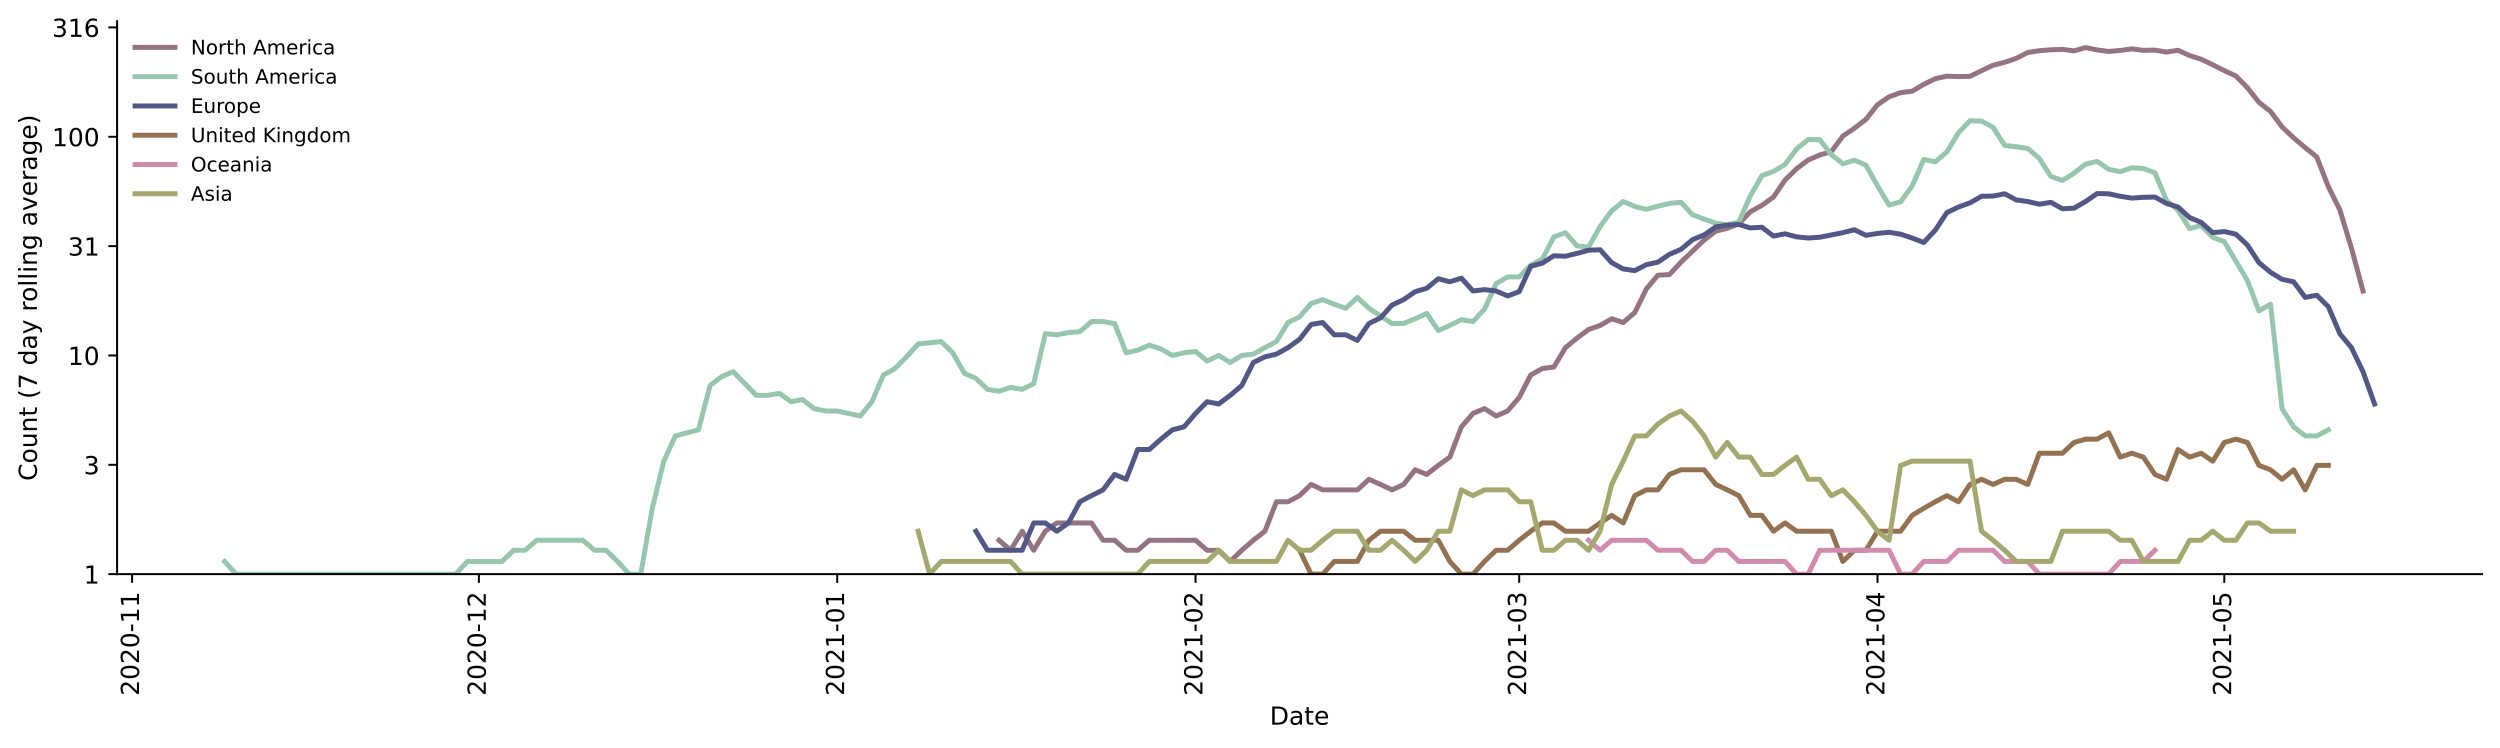 <?xml version="1.0" encoding="utf-8" standalone="no"?>
<!DOCTYPE svg PUBLIC "-//W3C//DTD SVG 1.1//EN"
  "http://www.w3.org/Graphics/SVG/1.1/DTD/svg11.dtd">
<!-- Created with matplotlib (https://matplotlib.org/) -->
<svg height="299.952pt" version="1.1" viewBox="0 0 1002.766 299.952" width="1002.766pt" xmlns="http://www.w3.org/2000/svg" xmlns:xlink="http://www.w3.org/1999/xlink">
 <defs>
  <style type="text/css">*{stroke-linecap:butt;stroke-linejoin:round;}</style>
 </defs>
 <g id="figure_1">
  <g id="patch_1">
   <path d="M 0 299.952 
L 1002.766 299.952 
L 1002.766 0 
L 0 0 
z
" style="fill:#ffffff;"/>
  </g>
  <g id="axes_1">
   <g id="patch_2">
    <path d="M 46.966 230.291 
L 995.566 230.291 
L 995.566 8.531 
L 46.966 8.531 
z
" style="fill:#ffffff;"/>
   </g>
   <g id="matplotlib.axis_1">
    <g id="xtick_1">
     <g id="line2d_1">
      <defs>
       <path d="M 0 0 
L 0 3.5 
" id="mc2049491d7" style="stroke:#000000;stroke-width:0.8;"/>
      </defs>
      <g>
       <use style="stroke:#000000;stroke-width:0.8;" x="52.993" xlink:href="#mc2049491d7" y="230.291"/>
      </g>
     </g>
     <g id="text_1">
      <!-- 2020-11 -->
      <g transform="translate(55.752 279.073)rotate(-90)scale(0.1 -0.1)">
       <defs>
        <path d="M 19.188 8.297 
L 53.609 8.297 
L 53.609 0 
L 7.328 0 
L 7.328 8.297 
Q 12.938 14.109 22.625 23.891 
Q 32.328 33.688 34.812 36.531 
Q 39.547 41.844 41.422 45.531 
Q 43.312 49.219 43.312 52.781 
Q 43.312 58.594 39.234 62.25 
Q 35.156 65.922 28.609 65.922 
Q 23.969 65.922 18.812 64.312 
Q 13.672 62.703 7.812 59.422 
L 7.812 69.391 
Q 13.766 71.781 18.938 73 
Q 24.125 74.219 28.422 74.219 
Q 39.75 74.219 46.484 68.547 
Q 53.219 62.891 53.219 53.422 
Q 53.219 48.922 51.531 44.891 
Q 49.859 40.875 45.406 35.406 
Q 44.188 33.984 37.641 27.219 
Q 31.109 20.453 19.188 8.297 
z
" id="DejaVuSans-50"/>
        <path d="M 31.781 66.406 
Q 24.172 66.406 20.328 58.906 
Q 16.5 51.422 16.5 36.375 
Q 16.5 21.391 20.328 13.891 
Q 24.172 6.391 31.781 6.391 
Q 39.453 6.391 43.281 13.891 
Q 47.125 21.391 47.125 36.375 
Q 47.125 51.422 43.281 58.906 
Q 39.453 66.406 31.781 66.406 
z
M 31.781 74.219 
Q 44.047 74.219 50.516 64.516 
Q 56.984 54.828 56.984 36.375 
Q 56.984 17.969 50.516 8.266 
Q 44.047 -1.422 31.781 -1.422 
Q 19.531 -1.422 13.062 8.266 
Q 6.594 17.969 6.594 36.375 
Q 6.594 54.828 13.062 64.516 
Q 19.531 74.219 31.781 74.219 
z
" id="DejaVuSans-48"/>
        <path d="M 4.891 31.391 
L 31.203 31.391 
L 31.203 23.391 
L 4.891 23.391 
z
" id="DejaVuSans-45"/>
        <path d="M 12.406 8.297 
L 28.516 8.297 
L 28.516 63.922 
L 10.984 60.406 
L 10.984 69.391 
L 28.422 72.906 
L 38.281 72.906 
L 38.281 8.297 
L 54.391 8.297 
L 54.391 0 
L 12.406 0 
z
" id="DejaVuSans-49"/>
       </defs>
       <use xlink:href="#DejaVuSans-50"/>
       <use x="63.623" xlink:href="#DejaVuSans-48"/>
       <use x="127.246" xlink:href="#DejaVuSans-50"/>
       <use x="190.869" xlink:href="#DejaVuSans-48"/>
       <use x="254.492" xlink:href="#DejaVuSans-45"/>
       <use x="290.576" xlink:href="#DejaVuSans-49"/>
       <use x="354.199" xlink:href="#DejaVuSans-49"/>
      </g>
     </g>
    </g>
    <g id="xtick_2">
     <g id="line2d_2">
      <g>
       <use style="stroke:#000000;stroke-width:0.8;" x="192.084" xlink:href="#mc2049491d7" y="230.291"/>
      </g>
     </g>
     <g id="text_2">
      <!-- 2020-12 -->
      <g transform="translate(194.843 279.073)rotate(-90)scale(0.1 -0.1)">
       <use xlink:href="#DejaVuSans-50"/>
       <use x="63.623" xlink:href="#DejaVuSans-48"/>
       <use x="127.246" xlink:href="#DejaVuSans-50"/>
       <use x="190.869" xlink:href="#DejaVuSans-48"/>
       <use x="254.492" xlink:href="#DejaVuSans-45"/>
       <use x="290.576" xlink:href="#DejaVuSans-49"/>
       <use x="354.199" xlink:href="#DejaVuSans-50"/>
      </g>
     </g>
    </g>
    <g id="xtick_3">
     <g id="line2d_3">
      <g>
       <use style="stroke:#000000;stroke-width:0.8;" x="335.811" xlink:href="#mc2049491d7" y="230.291"/>
      </g>
     </g>
     <g id="text_3">
      <!-- 2021-01 -->
      <g transform="translate(338.57 279.073)rotate(-90)scale(0.1 -0.1)">
       <use xlink:href="#DejaVuSans-50"/>
       <use x="63.623" xlink:href="#DejaVuSans-48"/>
       <use x="127.246" xlink:href="#DejaVuSans-50"/>
       <use x="190.869" xlink:href="#DejaVuSans-49"/>
       <use x="254.492" xlink:href="#DejaVuSans-45"/>
       <use x="290.576" xlink:href="#DejaVuSans-48"/>
       <use x="354.199" xlink:href="#DejaVuSans-49"/>
      </g>
     </g>
    </g>
    <g id="xtick_4">
     <g id="line2d_4">
      <g>
       <use style="stroke:#000000;stroke-width:0.8;" x="479.538" xlink:href="#mc2049491d7" y="230.291"/>
      </g>
     </g>
     <g id="text_4">
      <!-- 2021-02 -->
      <g transform="translate(482.298 279.073)rotate(-90)scale(0.1 -0.1)">
       <use xlink:href="#DejaVuSans-50"/>
       <use x="63.623" xlink:href="#DejaVuSans-48"/>
       <use x="127.246" xlink:href="#DejaVuSans-50"/>
       <use x="190.869" xlink:href="#DejaVuSans-49"/>
       <use x="254.492" xlink:href="#DejaVuSans-45"/>
       <use x="290.576" xlink:href="#DejaVuSans-48"/>
       <use x="354.199" xlink:href="#DejaVuSans-50"/>
      </g>
     </g>
    </g>
    <g id="xtick_5">
     <g id="line2d_5">
      <g>
       <use style="stroke:#000000;stroke-width:0.8;" x="609.357" xlink:href="#mc2049491d7" y="230.291"/>
      </g>
     </g>
     <g id="text_5">
      <!-- 2021-03 -->
      <g transform="translate(612.116 279.073)rotate(-90)scale(0.1 -0.1)">
       <defs>
        <path d="M 40.578 39.312 
Q 47.656 37.797 51.625 33 
Q 55.609 28.219 55.609 21.188 
Q 55.609 10.406 48.188 4.484 
Q 40.766 -1.422 27.094 -1.422 
Q 22.516 -1.422 17.656 -0.516 
Q 12.797 0.391 7.625 2.203 
L 7.625 11.719 
Q 11.719 9.328 16.594 8.109 
Q 21.484 6.891 26.812 6.891 
Q 36.078 6.891 40.938 10.547 
Q 45.797 14.203 45.797 21.188 
Q 45.797 27.641 41.281 31.266 
Q 36.766 34.906 28.719 34.906 
L 20.219 34.906 
L 20.219 43.016 
L 29.109 43.016 
Q 36.375 43.016 40.234 45.922 
Q 44.094 48.828 44.094 54.297 
Q 44.094 59.906 40.109 62.906 
Q 36.141 65.922 28.719 65.922 
Q 24.656 65.922 20.016 65.031 
Q 15.375 64.156 9.812 62.312 
L 9.812 71.094 
Q 15.438 72.656 20.344 73.438 
Q 25.25 74.219 29.594 74.219 
Q 40.828 74.219 47.359 69.109 
Q 53.906 64.016 53.906 55.328 
Q 53.906 49.266 50.438 45.094 
Q 46.969 40.922 40.578 39.312 
z
" id="DejaVuSans-51"/>
       </defs>
       <use xlink:href="#DejaVuSans-50"/>
       <use x="63.623" xlink:href="#DejaVuSans-48"/>
       <use x="127.246" xlink:href="#DejaVuSans-50"/>
       <use x="190.869" xlink:href="#DejaVuSans-49"/>
       <use x="254.492" xlink:href="#DejaVuSans-45"/>
       <use x="290.576" xlink:href="#DejaVuSans-48"/>
       <use x="354.199" xlink:href="#DejaVuSans-51"/>
      </g>
     </g>
    </g>
    <g id="xtick_6">
     <g id="line2d_6">
      <g>
       <use style="stroke:#000000;stroke-width:0.8;" x="753.084" xlink:href="#mc2049491d7" y="230.291"/>
      </g>
     </g>
     <g id="text_6">
      <!-- 2021-04 -->
      <g transform="translate(755.843 279.073)rotate(-90)scale(0.1 -0.1)">
       <defs>
        <path d="M 37.797 64.312 
L 12.891 25.391 
L 37.797 25.391 
z
M 35.203 72.906 
L 47.609 72.906 
L 47.609 25.391 
L 58.016 25.391 
L 58.016 17.188 
L 47.609 17.188 
L 47.609 0 
L 37.797 0 
L 37.797 17.188 
L 4.891 17.188 
L 4.891 26.703 
z
" id="DejaVuSans-52"/>
       </defs>
       <use xlink:href="#DejaVuSans-50"/>
       <use x="63.623" xlink:href="#DejaVuSans-48"/>
       <use x="127.246" xlink:href="#DejaVuSans-50"/>
       <use x="190.869" xlink:href="#DejaVuSans-49"/>
       <use x="254.492" xlink:href="#DejaVuSans-45"/>
       <use x="290.576" xlink:href="#DejaVuSans-48"/>
       <use x="354.199" xlink:href="#DejaVuSans-52"/>
      </g>
     </g>
    </g>
    <g id="xtick_7">
     <g id="line2d_7">
      <g>
       <use style="stroke:#000000;stroke-width:0.8;" x="892.175" xlink:href="#mc2049491d7" y="230.291"/>
      </g>
     </g>
     <g id="text_7">
      <!-- 2021-05 -->
      <g transform="translate(894.934 279.073)rotate(-90)scale(0.1 -0.1)">
       <defs>
        <path d="M 10.797 72.906 
L 49.516 72.906 
L 49.516 64.594 
L 19.828 64.594 
L 19.828 46.734 
Q 21.969 47.469 24.109 47.828 
Q 26.266 48.188 28.422 48.188 
Q 40.625 48.188 47.75 41.5 
Q 54.891 34.812 54.891 23.391 
Q 54.891 11.625 47.562 5.094 
Q 40.234 -1.422 26.906 -1.422 
Q 22.312 -1.422 17.547 -0.641 
Q 12.797 0.141 7.719 1.703 
L 7.719 11.625 
Q 12.109 9.234 16.797 8.062 
Q 21.484 6.891 26.703 6.891 
Q 35.156 6.891 40.078 11.328 
Q 45.016 15.766 45.016 23.391 
Q 45.016 31 40.078 35.438 
Q 35.156 39.891 26.703 39.891 
Q 22.75 39.891 18.812 39.016 
Q 14.891 38.141 10.797 36.281 
z
" id="DejaVuSans-53"/>
       </defs>
       <use xlink:href="#DejaVuSans-50"/>
       <use x="63.623" xlink:href="#DejaVuSans-48"/>
       <use x="127.246" xlink:href="#DejaVuSans-50"/>
       <use x="190.869" xlink:href="#DejaVuSans-49"/>
       <use x="254.492" xlink:href="#DejaVuSans-45"/>
       <use x="290.576" xlink:href="#DejaVuSans-48"/>
       <use x="354.199" xlink:href="#DejaVuSans-53"/>
      </g>
     </g>
    </g>
    <g id="text_8">
     <!-- Date -->
     <g transform="translate(509.315 290.672)scale(0.1 -0.1)">
      <defs>
       <path d="M 19.672 64.797 
L 19.672 8.109 
L 31.594 8.109 
Q 46.688 8.109 53.688 14.938 
Q 60.688 21.781 60.688 36.531 
Q 60.688 51.172 53.688 57.984 
Q 46.688 64.797 31.594 64.797 
z
M 9.812 72.906 
L 30.078 72.906 
Q 51.266 72.906 61.172 64.094 
Q 71.094 55.281 71.094 36.531 
Q 71.094 17.672 61.125 8.828 
Q 51.172 0 30.078 0 
L 9.812 0 
z
" id="DejaVuSans-68"/>
       <path d="M 34.281 27.484 
Q 23.391 27.484 19.188 25 
Q 14.984 22.516 14.984 16.5 
Q 14.984 11.719 18.141 8.906 
Q 21.297 6.109 26.703 6.109 
Q 34.188 6.109 38.703 11.406 
Q 43.219 16.703 43.219 25.484 
L 43.219 27.484 
z
M 52.203 31.203 
L 52.203 0 
L 43.219 0 
L 43.219 8.297 
Q 40.141 3.328 35.547 0.953 
Q 30.953 -1.422 24.312 -1.422 
Q 15.922 -1.422 10.953 3.297 
Q 6 8.016 6 15.922 
Q 6 25.141 12.172 29.828 
Q 18.359 34.516 30.609 34.516 
L 43.219 34.516 
L 43.219 35.406 
Q 43.219 41.609 39.141 45 
Q 35.062 48.391 27.688 48.391 
Q 23 48.391 18.547 47.266 
Q 14.109 46.141 10.016 43.891 
L 10.016 52.203 
Q 14.938 54.109 19.578 55.047 
Q 24.219 56 28.609 56 
Q 40.484 56 46.344 49.844 
Q 52.203 43.703 52.203 31.203 
z
" id="DejaVuSans-97"/>
       <path d="M 18.312 70.219 
L 18.312 54.688 
L 36.812 54.688 
L 36.812 47.703 
L 18.312 47.703 
L 18.312 18.016 
Q 18.312 11.328 20.141 9.422 
Q 21.969 7.516 27.594 7.516 
L 36.812 7.516 
L 36.812 0 
L 27.594 0 
Q 17.188 0 13.234 3.875 
Q 9.281 7.766 9.281 18.016 
L 9.281 47.703 
L 2.688 47.703 
L 2.688 54.688 
L 9.281 54.688 
L 9.281 70.219 
z
" id="DejaVuSans-116"/>
       <path d="M 56.203 29.594 
L 56.203 25.203 
L 14.891 25.203 
Q 15.484 15.922 20.484 11.062 
Q 25.484 6.203 34.422 6.203 
Q 39.594 6.203 44.453 7.469 
Q 49.312 8.734 54.109 11.281 
L 54.109 2.781 
Q 49.266 0.734 44.188 -0.344 
Q 39.109 -1.422 33.891 -1.422 
Q 20.797 -1.422 13.156 6.188 
Q 5.516 13.812 5.516 26.812 
Q 5.516 40.234 12.766 48.109 
Q 20.016 56 32.328 56 
Q 43.359 56 49.781 48.891 
Q 56.203 41.797 56.203 29.594 
z
M 47.219 32.234 
Q 47.125 39.594 43.094 43.984 
Q 39.062 48.391 32.422 48.391 
Q 24.906 48.391 20.391 44.141 
Q 15.875 39.891 15.188 32.172 
z
" id="DejaVuSans-101"/>
      </defs>
      <use xlink:href="#DejaVuSans-68"/>
      <use x="77.002" xlink:href="#DejaVuSans-97"/>
      <use x="138.281" xlink:href="#DejaVuSans-116"/>
      <use x="177.49" xlink:href="#DejaVuSans-101"/>
     </g>
    </g>
   </g>
   <g id="matplotlib.axis_2">
    <g id="ytick_1">
     <g id="line2d_8">
      <defs>
       <path d="M 0 0 
L -3.5 0 
" id="m58f150cb47" style="stroke:#000000;stroke-width:0.8;"/>
      </defs>
      <g>
       <use style="stroke:#000000;stroke-width:0.8;" x="46.966" xlink:href="#m58f150cb47" y="230.291"/>
      </g>
     </g>
     <g id="text_9">
      <!-- 1 -->
      <g transform="translate(33.603 234.09)scale(0.1 -0.1)">
       <use xlink:href="#DejaVuSans-49"/>
      </g>
     </g>
    </g>
    <g id="ytick_2">
     <g id="line2d_9">
      <g>
       <use style="stroke:#000000;stroke-width:0.8;" x="46.966" xlink:href="#m58f150cb47" y="186.432"/>
      </g>
     </g>
     <g id="text_10">
      <!-- 3 -->
      <g transform="translate(33.603 190.232)scale(0.1 -0.1)">
       <use xlink:href="#DejaVuSans-51"/>
      </g>
     </g>
    </g>
    <g id="ytick_3">
     <g id="line2d_10">
      <g>
       <use style="stroke:#000000;stroke-width:0.8;" x="46.966" xlink:href="#m58f150cb47" y="142.574"/>
      </g>
     </g>
     <g id="text_11">
      <!-- 10 -->
      <g transform="translate(27.241 146.373)scale(0.1 -0.1)">
       <use xlink:href="#DejaVuSans-49"/>
       <use x="63.623" xlink:href="#DejaVuSans-48"/>
      </g>
     </g>
    </g>
    <g id="ytick_4">
     <g id="line2d_11">
      <g>
       <use style="stroke:#000000;stroke-width:0.8;" x="46.966" xlink:href="#m58f150cb47" y="98.716"/>
      </g>
     </g>
     <g id="text_12">
      <!-- 31 -->
      <g transform="translate(27.241 102.515)scale(0.1 -0.1)">
       <use xlink:href="#DejaVuSans-51"/>
       <use x="63.623" xlink:href="#DejaVuSans-49"/>
      </g>
     </g>
    </g>
    <g id="ytick_5">
     <g id="line2d_12">
      <g>
       <use style="stroke:#000000;stroke-width:0.8;" x="46.966" xlink:href="#m58f150cb47" y="54.858"/>
      </g>
     </g>
     <g id="text_13">
      <!-- 100 -->
      <g transform="translate(20.878 58.657)scale(0.1 -0.1)">
       <use xlink:href="#DejaVuSans-49"/>
       <use x="63.623" xlink:href="#DejaVuSans-48"/>
       <use x="127.246" xlink:href="#DejaVuSans-48"/>
      </g>
     </g>
    </g>
    <g id="ytick_6">
     <g id="line2d_13">
      <g>
       <use style="stroke:#000000;stroke-width:0.8;" x="46.966" xlink:href="#m58f150cb47" y="10.999"/>
      </g>
     </g>
     <g id="text_14">
      <!-- 316 -->
      <g transform="translate(20.878 14.798)scale(0.1 -0.1)">
       <defs>
        <path d="M 33.016 40.375 
Q 26.375 40.375 22.484 35.828 
Q 18.609 31.297 18.609 23.391 
Q 18.609 15.531 22.484 10.953 
Q 26.375 6.391 33.016 6.391 
Q 39.656 6.391 43.531 10.953 
Q 47.406 15.531 47.406 23.391 
Q 47.406 31.297 43.531 35.828 
Q 39.656 40.375 33.016 40.375 
z
M 52.594 71.297 
L 52.594 62.312 
Q 48.875 64.062 45.094 64.984 
Q 41.312 65.922 37.594 65.922 
Q 27.828 65.922 22.672 59.328 
Q 17.531 52.734 16.797 39.406 
Q 19.672 43.656 24.016 45.922 
Q 28.375 48.188 33.594 48.188 
Q 44.578 48.188 50.953 41.516 
Q 57.328 34.859 57.328 23.391 
Q 57.328 12.156 50.688 5.359 
Q 44.047 -1.422 33.016 -1.422 
Q 20.359 -1.422 13.672 8.266 
Q 6.984 17.969 6.984 36.375 
Q 6.984 53.656 15.188 63.938 
Q 23.391 74.219 37.203 74.219 
Q 40.922 74.219 44.703 73.484 
Q 48.484 72.75 52.594 71.297 
z
" id="DejaVuSans-54"/>
       </defs>
       <use xlink:href="#DejaVuSans-51"/>
       <use x="63.623" xlink:href="#DejaVuSans-49"/>
       <use x="127.246" xlink:href="#DejaVuSans-54"/>
      </g>
     </g>
    </g>
    <g id="text_15">
     <!-- Count (7 day rolling average) -->
     <g transform="translate(14.798 192.879)rotate(-90)scale(0.1 -0.1)">
      <defs>
       <path d="M 64.406 67.281 
L 64.406 56.891 
Q 59.422 61.531 53.781 63.812 
Q 48.141 66.109 41.797 66.109 
Q 29.297 66.109 22.656 58.469 
Q 16.016 50.828 16.016 36.375 
Q 16.016 21.969 22.656 14.328 
Q 29.297 6.688 41.797 6.688 
Q 48.141 6.688 53.781 8.984 
Q 59.422 11.281 64.406 15.922 
L 64.406 5.609 
Q 59.234 2.094 53.438 0.328 
Q 47.656 -1.422 41.219 -1.422 
Q 24.656 -1.422 15.125 8.703 
Q 5.609 18.844 5.609 36.375 
Q 5.609 53.953 15.125 64.078 
Q 24.656 74.219 41.219 74.219 
Q 47.75 74.219 53.531 72.484 
Q 59.328 70.75 64.406 67.281 
z
" id="DejaVuSans-67"/>
       <path d="M 30.609 48.391 
Q 23.391 48.391 19.188 42.75 
Q 14.984 37.109 14.984 27.297 
Q 14.984 17.484 19.156 11.844 
Q 23.344 6.203 30.609 6.203 
Q 37.797 6.203 41.984 11.859 
Q 46.188 17.531 46.188 27.297 
Q 46.188 37.016 41.984 42.703 
Q 37.797 48.391 30.609 48.391 
z
M 30.609 56 
Q 42.328 56 49.016 48.375 
Q 55.719 40.766 55.719 27.297 
Q 55.719 13.875 49.016 6.219 
Q 42.328 -1.422 30.609 -1.422 
Q 18.844 -1.422 12.172 6.219 
Q 5.516 13.875 5.516 27.297 
Q 5.516 40.766 12.172 48.375 
Q 18.844 56 30.609 56 
z
" id="DejaVuSans-111"/>
       <path d="M 8.5 21.578 
L 8.5 54.688 
L 17.484 54.688 
L 17.484 21.922 
Q 17.484 14.156 20.5 10.266 
Q 23.531 6.391 29.594 6.391 
Q 36.859 6.391 41.078 11.031 
Q 45.312 15.672 45.312 23.688 
L 45.312 54.688 
L 54.297 54.688 
L 54.297 0 
L 45.312 0 
L 45.312 8.406 
Q 42.047 3.422 37.719 1 
Q 33.406 -1.422 27.688 -1.422 
Q 18.266 -1.422 13.375 4.438 
Q 8.5 10.297 8.5 21.578 
z
M 31.109 56 
z
" id="DejaVuSans-117"/>
       <path d="M 54.891 33.016 
L 54.891 0 
L 45.906 0 
L 45.906 32.719 
Q 45.906 40.484 42.875 44.328 
Q 39.844 48.188 33.797 48.188 
Q 26.516 48.188 22.312 43.547 
Q 18.109 38.922 18.109 30.906 
L 18.109 0 
L 9.078 0 
L 9.078 54.688 
L 18.109 54.688 
L 18.109 46.188 
Q 21.344 51.125 25.703 53.562 
Q 30.078 56 35.797 56 
Q 45.219 56 50.047 50.172 
Q 54.891 44.344 54.891 33.016 
z
" id="DejaVuSans-110"/>
       <path id="DejaVuSans-32"/>
       <path d="M 31 75.875 
Q 24.469 64.656 21.281 53.656 
Q 18.109 42.672 18.109 31.391 
Q 18.109 20.125 21.312 9.062 
Q 24.516 -2 31 -13.188 
L 23.188 -13.188 
Q 15.875 -1.703 12.234 9.375 
Q 8.594 20.453 8.594 31.391 
Q 8.594 42.281 12.203 53.312 
Q 15.828 64.359 23.188 75.875 
z
" id="DejaVuSans-40"/>
       <path d="M 8.203 72.906 
L 55.078 72.906 
L 55.078 68.703 
L 28.609 0 
L 18.312 0 
L 43.219 64.594 
L 8.203 64.594 
z
" id="DejaVuSans-55"/>
       <path d="M 45.406 46.391 
L 45.406 75.984 
L 54.391 75.984 
L 54.391 0 
L 45.406 0 
L 45.406 8.203 
Q 42.578 3.328 38.25 0.953 
Q 33.938 -1.422 27.875 -1.422 
Q 17.969 -1.422 11.734 6.484 
Q 5.516 14.406 5.516 27.297 
Q 5.516 40.188 11.734 48.094 
Q 17.969 56 27.875 56 
Q 33.938 56 38.25 53.625 
Q 42.578 51.266 45.406 46.391 
z
M 14.797 27.297 
Q 14.797 17.391 18.875 11.75 
Q 22.953 6.109 30.078 6.109 
Q 37.203 6.109 41.297 11.75 
Q 45.406 17.391 45.406 27.297 
Q 45.406 37.203 41.297 42.844 
Q 37.203 48.484 30.078 48.484 
Q 22.953 48.484 18.875 42.844 
Q 14.797 37.203 14.797 27.297 
z
" id="DejaVuSans-100"/>
       <path d="M 32.172 -5.078 
Q 28.375 -14.844 24.75 -17.812 
Q 21.141 -20.797 15.094 -20.797 
L 7.906 -20.797 
L 7.906 -13.281 
L 13.188 -13.281 
Q 16.891 -13.281 18.938 -11.516 
Q 21 -9.766 23.484 -3.219 
L 25.094 0.875 
L 2.984 54.688 
L 12.5 54.688 
L 29.594 11.922 
L 46.688 54.688 
L 56.203 54.688 
z
" id="DejaVuSans-121"/>
       <path d="M 41.109 46.297 
Q 39.594 47.172 37.812 47.578 
Q 36.031 48 33.891 48 
Q 26.266 48 22.188 43.047 
Q 18.109 38.094 18.109 28.812 
L 18.109 0 
L 9.078 0 
L 9.078 54.688 
L 18.109 54.688 
L 18.109 46.188 
Q 20.953 51.172 25.484 53.578 
Q 30.031 56 36.531 56 
Q 37.453 56 38.578 55.875 
Q 39.703 55.766 41.062 55.516 
z
" id="DejaVuSans-114"/>
       <path d="M 9.422 75.984 
L 18.406 75.984 
L 18.406 0 
L 9.422 0 
z
" id="DejaVuSans-108"/>
       <path d="M 9.422 54.688 
L 18.406 54.688 
L 18.406 0 
L 9.422 0 
z
M 9.422 75.984 
L 18.406 75.984 
L 18.406 64.594 
L 9.422 64.594 
z
" id="DejaVuSans-105"/>
       <path d="M 45.406 27.984 
Q 45.406 37.75 41.375 43.109 
Q 37.359 48.484 30.078 48.484 
Q 22.859 48.484 18.828 43.109 
Q 14.797 37.75 14.797 27.984 
Q 14.797 18.266 18.828 12.891 
Q 22.859 7.516 30.078 7.516 
Q 37.359 7.516 41.375 12.891 
Q 45.406 18.266 45.406 27.984 
z
M 54.391 6.781 
Q 54.391 -7.172 48.188 -13.984 
Q 42 -20.797 29.203 -20.797 
Q 24.469 -20.797 20.266 -20.094 
Q 16.062 -19.391 12.109 -17.922 
L 12.109 -9.188 
Q 16.062 -11.328 19.922 -12.344 
Q 23.781 -13.375 27.781 -13.375 
Q 36.625 -13.375 41.016 -8.766 
Q 45.406 -4.156 45.406 5.172 
L 45.406 9.625 
Q 42.625 4.781 38.281 2.391 
Q 33.938 0 27.875 0 
Q 17.828 0 11.672 7.656 
Q 5.516 15.328 5.516 27.984 
Q 5.516 40.672 11.672 48.328 
Q 17.828 56 27.875 56 
Q 33.938 56 38.281 53.609 
Q 42.625 51.219 45.406 46.391 
L 45.406 54.688 
L 54.391 54.688 
z
" id="DejaVuSans-103"/>
       <path d="M 2.984 54.688 
L 12.5 54.688 
L 29.594 8.797 
L 46.688 54.688 
L 56.203 54.688 
L 35.688 0 
L 23.484 0 
z
" id="DejaVuSans-118"/>
       <path d="M 8.016 75.875 
L 15.828 75.875 
Q 23.141 64.359 26.781 53.312 
Q 30.422 42.281 30.422 31.391 
Q 30.422 20.453 26.781 9.375 
Q 23.141 -1.703 15.828 -13.188 
L 8.016 -13.188 
Q 14.5 -2 17.703 9.062 
Q 20.906 20.125 20.906 31.391 
Q 20.906 42.672 17.703 53.656 
Q 14.5 64.656 8.016 75.875 
z
" id="DejaVuSans-41"/>
      </defs>
      <use xlink:href="#DejaVuSans-67"/>
      <use x="69.824" xlink:href="#DejaVuSans-111"/>
      <use x="131.006" xlink:href="#DejaVuSans-117"/>
      <use x="194.385" xlink:href="#DejaVuSans-110"/>
      <use x="257.764" xlink:href="#DejaVuSans-116"/>
      <use x="296.973" xlink:href="#DejaVuSans-32"/>
      <use x="328.76" xlink:href="#DejaVuSans-40"/>
      <use x="367.773" xlink:href="#DejaVuSans-55"/>
      <use x="431.396" xlink:href="#DejaVuSans-32"/>
      <use x="463.184" xlink:href="#DejaVuSans-100"/>
      <use x="526.66" xlink:href="#DejaVuSans-97"/>
      <use x="587.939" xlink:href="#DejaVuSans-121"/>
      <use x="647.119" xlink:href="#DejaVuSans-32"/>
      <use x="678.906" xlink:href="#DejaVuSans-114"/>
      <use x="717.77" xlink:href="#DejaVuSans-111"/>
      <use x="778.951" xlink:href="#DejaVuSans-108"/>
      <use x="806.734" xlink:href="#DejaVuSans-108"/>
      <use x="834.518" xlink:href="#DejaVuSans-105"/>
      <use x="862.301" xlink:href="#DejaVuSans-110"/>
      <use x="925.68" xlink:href="#DejaVuSans-103"/>
      <use x="989.156" xlink:href="#DejaVuSans-32"/>
      <use x="1020.943" xlink:href="#DejaVuSans-97"/>
      <use x="1082.223" xlink:href="#DejaVuSans-118"/>
      <use x="1141.402" xlink:href="#DejaVuSans-101"/>
      <use x="1202.926" xlink:href="#DejaVuSans-114"/>
      <use x="1244.039" xlink:href="#DejaVuSans-97"/>
      <use x="1305.318" xlink:href="#DejaVuSans-103"/>
      <use x="1368.795" xlink:href="#DejaVuSans-101"/>
      <use x="1430.318" xlink:href="#DejaVuSans-41"/>
     </g>
    </g>
   </g>
   <g id="line2d_14">
    <path clip-path="url(#p6db71acdd4)" d="M 400.72 216.703 
L 405.357 220.717 
L 409.993 213.072 
L 414.629 220.717 
L 419.266 213.072 
L 423.902 209.758 
L 428.538 209.758 
L 433.175 209.758 
L 437.811 209.758 
L 442.447 216.703 
L 447.084 216.703 
L 451.72 220.717 
L 456.357 220.717 
L 460.993 216.703 
L 465.629 216.703 
L 470.266 216.703 
L 474.902 216.703 
L 479.538 216.703 
L 484.175 220.717 
L 488.811 220.717 
L 493.447 225.204 
L 498.084 220.717 
L 502.72 216.703 
L 507.357 213.072 
L 511.993 201.257 
L 516.629 201.257 
L 521.266 198.798 
L 525.902 194.312 
L 530.538 196.489 
L 535.175 196.489 
L 539.811 196.489 
L 544.447 196.489 
L 549.084 192.252 
L 553.72 194.312 
L 558.357 196.489 
L 562.993 194.312 
L 567.629 188.439 
L 572.266 190.298 
L 576.902 186.667 
L 581.538 183.352 
L 586.175 171.221 
L 590.811 165.847 
L 595.447 163.893 
L 600.084 166.862 
L 604.72 164.857 
L 609.357 159.406 
L 613.993 150.4 
L 618.629 147.817 
L 623.266 147.197 
L 627.902 139.441 
L 632.538 135.629 
L 637.175 132.163 
L 641.811 130.542 
L 646.447 127.861 
L 651.084 129.369 
L 655.72 125.356 
L 660.357 115.898 
L 664.993 110.374 
L 669.629 110.141 
L 674.266 105.142 
L 678.902 100.723 
L 683.538 96.276 
L 688.175 92.733 
L 692.811 91.574 
L 697.447 89.763 
L 702.084 84.915 
L 706.72 82.367 
L 711.357 79.043 
L 715.993 72.2 
L 720.629 67.675 
L 725.266 64.183 
L 729.902 62.153 
L 734.538 60.857 
L 739.175 54.586 
L 743.811 51.425 
L 748.447 47.867 
L 753.084 42.001 
L 757.72 38.835 
L 762.357 37.157 
L 766.993 36.58 
L 771.629 33.82 
L 776.266 31.569 
L 780.902 30.55 
L 785.538 30.723 
L 790.175 30.636 
L 794.811 28.343 
L 799.447 26.156 
L 804.084 24.995 
L 808.72 23.413 
L 813.357 21.056 
L 817.993 20.345 
L 822.629 19.973 
L 827.266 19.821 
L 831.902 20.389 
L 836.538 19.091 
L 841.175 20.017 
L 845.811 20.632 
L 850.447 20.236 
L 855.084 19.605 
L 859.72 20.192 
L 864.357 20.104 
L 868.993 20.877 
L 873.629 20.17 
L 878.266 22.286 
L 882.902 23.772 
L 887.538 25.977 
L 892.175 28.316 
L 896.811 30.464 
L 901.447 35.191 
L 906.084 41.042 
L 910.72 44.696 
L 915.357 50.931 
L 919.993 55.295 
L 924.629 59.236 
L 929.266 62.952 
L 933.902 74.865 
L 938.538 84.203 
L 943.175 99.474 
L 947.811 116.717 
" style="fill:none;stroke:#947383;stroke-linecap:square;stroke-width:2;"/>
   </g>
   <g id="line2d_15">
    <path clip-path="url(#p6db71acdd4)" d="M 90.084 225.204 
L 94.72 230.291 
L 182.811 230.291 
L 187.447 225.204 
L 201.357 225.204 
L 205.993 220.717 
L 210.629 220.717 
L 215.266 216.703 
L 233.811 216.703 
L 238.447 220.717 
L 243.084 220.717 
L 247.72 225.204 
L 252.357 230.291 
L 256.993 230.291 
L 261.629 203.885 
L 266.266 184.974 
L 270.902 174.852 
L 280.175 172.393 
L 284.811 154.638 
L 289.447 151.075 
L 294.084 149.087 
L 303.357 158.568 
L 307.993 158.568 
L 312.629 157.749 
L 317.266 161.137 
L 321.902 160.262 
L 326.538 163.893 
L 331.175 164.857 
L 335.811 164.857 
L 345.084 166.862 
L 349.72 161.137 
L 354.357 150.4 
L 358.993 147.817 
L 363.629 143.122 
L 368.266 137.966 
L 377.538 137.014 
L 382.175 141.501 
L 386.811 149.738 
L 391.447 151.761 
L 396.084 156.162 
L 400.72 156.947 
L 405.357 155.392 
L 409.993 156.162 
L 414.629 153.898 
L 419.266 133.856 
L 423.902 134.292 
L 428.538 133.426 
L 433.175 133 
L 437.811 128.987 
L 442.447 128.987 
L 447.084 129.756 
L 451.72 141.501 
L 456.357 140.457 
L 460.993 138.452 
L 465.629 139.946 
L 470.266 142.574 
L 474.902 141.501 
L 479.538 140.975 
L 484.175 144.816 
L 488.811 142.574 
L 493.447 145.397 
L 498.084 142.574 
L 502.72 142.034 
L 507.357 139.441 
L 511.993 137.014 
L 516.629 129.369 
L 521.266 127.128 
L 525.902 121.725 
L 530.538 120.182 
L 535.175 122.041 
L 539.811 123.662 
L 544.447 119.286 
L 549.084 123.662 
L 558.357 129.756 
L 562.993 129.756 
L 567.629 127.861 
L 572.266 125.704 
L 576.902 132.579 
L 581.538 130.542 
L 586.175 128.232 
L 590.811 128.987 
L 595.447 123.995 
L 600.084 113.795 
L 604.72 111.082 
L 609.357 111.082 
L 613.993 106.384 
L 618.629 103.938 
L 623.266 95.006 
L 627.902 93.326 
L 632.538 98.606 
L 637.175 99.124 
L 641.811 90.868 
L 646.447 84.558 
L 651.084 80.83 
L 655.72 82.818 
L 660.357 83.969 
L 664.993 82.705 
L 669.629 81.591 
L 674.266 81.154 
L 678.902 86.133 
L 683.538 87.905 
L 688.175 89.492 
L 692.811 90.174 
L 697.447 89.089 
L 702.084 78.533 
L 706.72 70.44 
L 711.357 68.757 
L 715.993 65.962 
L 720.629 59.727 
L 725.266 55.962 
L 729.902 56.018 
L 734.538 62.021 
L 739.175 65.672 
L 743.811 64.253 
L 748.447 66.255 
L 753.084 74.59 
L 757.72 82.255 
L 762.357 80.938 
L 766.993 74.59 
L 771.629 63.975 
L 776.266 64.885 
L 780.902 60.921 
L 785.538 53.259 
L 790.175 48.414 
L 794.811 48.552 
L 799.447 51.079 
L 804.084 58.331 
L 808.72 58.871 
L 813.357 59.542 
L 817.993 63.563 
L 822.629 70.769 
L 827.266 72.372 
L 831.902 69.469 
L 836.538 65.817 
L 841.175 64.744 
L 845.811 67.905 
L 850.447 68.836 
L 855.084 67.296 
L 859.72 67.599 
L 864.357 69.31 
L 868.993 80.402 
L 873.629 84.321 
L 878.266 91.717 
L 882.902 90.45 
L 887.538 95.163 
L 892.175 96.927 
L 901.447 112.538 
L 906.084 124.669 
L 910.72 122.041 
L 915.357 163.893 
L 919.993 171.221 
L 924.629 174.852 
L 929.266 174.852 
L 933.902 172.393 
L 933.902 172.393 
" style="fill:none;stroke:#96c6ad;stroke-linecap:square;stroke-width:2;"/>
   </g>
   <g id="line2d_16">
    <path clip-path="url(#p6db71acdd4)" d="M 391.447 213.072 
L 396.084 220.717 
L 409.993 220.717 
L 414.629 209.758 
L 419.266 209.758 
L 423.902 213.072 
L 428.538 209.758 
L 433.175 201.257 
L 437.811 198.798 
L 442.447 196.489 
L 447.084 190.298 
L 451.72 192.252 
L 456.357 180.303 
L 460.993 180.303 
L 465.629 176.143 
L 470.266 172.393 
L 474.902 171.221 
L 479.538 165.847 
L 484.175 161.137 
L 488.811 162.034 
L 493.447 158.568 
L 498.084 154.638 
L 502.72 145.397 
L 507.357 143.122 
L 511.993 142.034 
L 516.629 139.441 
L 521.266 136.085 
L 525.902 130.147 
L 530.538 129.369 
L 535.175 134.292 
L 539.811 134.292 
L 544.447 136.547 
L 549.084 129.756 
L 553.72 127.492 
L 558.357 122.36 
L 562.993 120.182 
L 567.629 116.994 
L 572.266 115.628 
L 576.902 111.803 
L 581.538 113.036 
L 586.175 111.561 
L 590.811 116.717 
L 595.447 116.169 
L 600.084 116.717 
L 604.72 118.7 
L 609.357 116.994 
L 613.993 106.807 
L 618.629 105.551 
L 623.266 102.581 
L 627.902 102.772 
L 632.538 101.641 
L 637.175 100.362 
L 641.811 100.182 
L 646.447 105.346 
L 651.084 107.886 
L 655.72 108.549 
L 660.357 106.174 
L 664.993 105.142 
L 669.629 102.014 
L 674.266 100.004 
L 678.902 96.115 
L 683.538 94.233 
L 688.175 91.008 
L 692.811 90.312 
L 697.447 90.037 
L 702.084 91.432 
L 706.72 91.149 
L 711.357 94.695 
L 715.993 93.777 
L 720.629 95.006 
L 725.266 95.477 
L 729.902 95.163 
L 739.175 93.326 
L 743.811 92.15 
L 748.447 94.387 
L 753.084 93.626 
L 757.72 93.177 
L 762.357 93.929 
L 766.993 95.477 
L 771.629 97.257 
L 776.266 92.295 
L 780.902 85.277 
L 785.538 83.045 
L 790.175 81.372 
L 794.811 78.736 
L 799.447 78.635 
L 804.084 77.731 
L 808.72 80.19 
L 813.357 80.83 
L 817.993 81.922 
L 822.629 81.154 
L 827.266 83.736 
L 831.902 83.504 
L 836.538 80.83 
L 841.175 77.632 
L 845.811 77.731 
L 850.447 78.736 
L 855.084 79.456 
L 859.72 79.146 
L 864.357 79.043 
L 868.993 81.591 
L 873.629 83.045 
L 878.266 87.262 
L 882.902 89.223 
L 887.538 93.326 
L 892.175 92.881 
L 896.811 93.929 
L 901.447 98.264 
L 906.084 105.346 
L 910.72 109.223 
L 915.357 112.046 
L 919.993 113.036 
L 924.629 119.286 
L 929.266 118.41 
L 933.902 123.006 
L 938.538 133.856 
L 943.175 139.441 
L 947.811 149.087 
L 952.447 162.034 
L 952.447 162.034 
" style="fill:none;stroke:#525886;stroke-linecap:square;stroke-width:2;"/>
   </g>
   <g id="line2d_17">
    <path clip-path="url(#p6db71acdd4)" d="M 521.266 220.717 
L 525.902 230.291 
L 530.538 230.291 
L 535.175 225.204 
L 539.811 225.204 
L 544.447 225.204 
L 549.084 216.703 
L 553.72 213.072 
L 558.357 213.072 
L 562.993 213.072 
L 567.629 216.703 
L 572.266 216.703 
L 576.902 216.703 
L 581.538 225.204 
L 586.175 230.291 
L 590.811 230.291 
L 595.447 225.204 
L 600.084 220.717 
L 604.72 220.717 
L 609.357 216.703 
L 613.993 213.072 
L 618.629 209.758 
L 623.266 209.758 
L 627.902 213.072 
L 632.538 213.072 
L 637.175 213.072 
L 641.811 209.758 
L 646.447 206.708 
L 651.084 209.758 
L 655.72 198.798 
L 660.357 196.489 
L 664.993 196.489 
L 669.629 190.298 
L 674.266 188.439 
L 678.902 188.439 
L 683.538 188.439 
L 688.175 194.312 
L 692.811 196.489 
L 697.447 198.798 
L 702.084 206.708 
L 706.72 206.708 
L 711.357 213.072 
L 715.993 209.758 
L 720.629 213.072 
L 725.266 213.072 
L 729.902 213.072 
L 734.538 213.072 
L 739.175 225.204 
L 743.811 220.717 
L 748.447 220.717 
L 753.084 213.072 
L 757.72 213.072 
L 762.357 213.072 
L 766.993 206.708 
L 771.629 203.885 
L 776.266 201.257 
L 780.902 198.798 
L 785.538 201.257 
L 790.175 194.312 
L 794.811 192.252 
L 799.447 194.312 
L 804.084 192.252 
L 808.72 192.252 
L 813.357 194.312 
L 817.993 181.797 
L 822.629 181.797 
L 827.266 181.797 
L 831.902 177.48 
L 836.538 176.143 
L 841.175 176.143 
L 845.811 173.603 
L 850.447 183.352 
L 855.084 181.797 
L 859.72 183.352 
L 864.357 190.298 
L 868.993 192.252 
L 873.629 180.303 
L 878.266 183.352 
L 882.902 181.797 
L 887.538 184.974 
L 892.175 177.48 
L 896.811 176.143 
L 901.447 177.48 
L 906.084 186.667 
L 910.72 188.439 
L 915.357 192.252 
L 919.993 188.439 
L 924.629 196.489 
L 929.266 186.667 
L 933.902 186.667 
" style="fill:none;stroke:#937252;stroke-linecap:square;stroke-width:2;"/>
   </g>
   <g id="line2d_18">
    <path clip-path="url(#p6db71acdd4)" d="M 637.175 216.703 
L 641.811 220.717 
L 646.447 216.703 
L 651.084 216.703 
L 655.72 216.703 
L 660.357 216.703 
L 664.993 220.717 
L 669.629 220.717 
L 674.266 220.717 
L 678.902 225.204 
L 683.538 225.204 
L 688.175 220.717 
L 692.811 220.717 
L 697.447 225.204 
L 702.084 225.204 
L 706.72 225.204 
L 711.357 225.204 
L 715.993 225.204 
L 720.629 230.291 
L 725.266 230.291 
L 729.902 220.717 
L 734.538 220.717 
L 739.175 220.717 
L 743.811 220.717 
L 748.447 220.717 
L 753.084 220.717 
L 757.72 220.717 
L 762.357 230.291 
L 766.993 230.291 
L 771.629 225.204 
L 776.266 225.204 
L 780.902 225.204 
L 785.538 220.717 
L 790.175 220.717 
L 794.811 220.717 
L 799.447 220.717 
L 804.084 225.204 
L 808.72 225.204 
L 813.357 225.204 
L 817.993 230.291 
L 822.629 230.291 
L 827.266 230.291 
L 831.902 230.291 
L 836.538 230.291 
L 841.175 230.291 
L 845.811 230.291 
L 850.447 225.204 
L 855.084 225.204 
L 859.72 225.204 
L 864.357 220.717 
" style="fill:none;stroke:#d18cad;stroke-linecap:square;stroke-width:2;"/>
   </g>
   <g id="line2d_19">
    <path clip-path="url(#p6db71acdd4)" d="M 368.266 213.072 
L 372.902 230.291 
L 377.538 225.204 
L 382.175 225.204 
L 386.811 225.204 
L 391.447 225.204 
L 396.084 225.204 
L 400.72 225.204 
L 405.357 225.204 
L 409.993 230.291 
L 414.629 230.291 
L 419.266 230.291 
L 423.902 230.291 
L 428.538 230.291 
L 433.175 230.291 
L 437.811 230.291 
L 442.447 230.291 
L 447.084 230.291 
L 451.72 230.291 
L 456.357 230.291 
L 460.993 225.204 
L 465.629 225.204 
L 470.266 225.204 
L 474.902 225.204 
L 479.538 225.204 
L 484.175 225.204 
L 488.811 220.717 
L 493.447 225.204 
L 498.084 225.204 
L 502.72 225.204 
L 507.357 225.204 
L 511.993 225.204 
L 516.629 216.703 
L 521.266 220.717 
L 525.902 220.717 
L 530.538 216.703 
L 535.175 213.072 
L 539.811 213.072 
L 544.447 213.072 
L 549.084 220.717 
L 553.72 220.717 
L 558.357 216.703 
L 562.993 220.717 
L 567.629 225.204 
L 572.266 220.717 
L 576.902 213.072 
L 581.538 213.072 
L 586.175 196.489 
L 590.811 198.798 
L 595.447 196.489 
L 600.084 196.489 
L 604.72 196.489 
L 609.357 201.257 
L 613.993 201.257 
L 618.629 220.717 
L 623.266 220.717 
L 627.902 216.703 
L 632.538 216.703 
L 637.175 220.717 
L 641.811 213.072 
L 646.447 194.312 
L 651.084 184.974 
L 655.72 174.852 
L 660.357 174.852 
L 664.993 170.084 
L 669.629 166.862 
L 674.266 164.857 
L 678.902 168.979 
L 683.538 174.852 
L 688.175 183.352 
L 692.811 177.48 
L 697.447 183.352 
L 702.084 183.352 
L 706.72 190.298 
L 711.357 190.298 
L 715.993 186.667 
L 720.629 183.352 
L 725.266 192.252 
L 729.902 192.252 
L 734.538 198.798 
L 739.175 196.489 
L 743.811 201.257 
L 748.447 206.708 
L 753.084 213.072 
L 757.72 216.703 
L 762.357 186.667 
L 766.993 184.974 
L 771.629 184.974 
L 776.266 184.974 
L 780.902 184.974 
L 785.538 184.974 
L 790.175 184.974 
L 794.811 213.072 
L 799.447 216.703 
L 804.084 220.717 
L 808.72 225.204 
L 813.357 225.204 
L 817.993 225.204 
L 822.629 225.204 
L 827.266 213.072 
L 831.902 213.072 
L 836.538 213.072 
L 841.175 213.072 
L 845.811 213.072 
L 850.447 216.703 
L 855.084 216.703 
L 859.72 225.204 
L 864.357 225.204 
L 868.993 225.204 
L 873.629 225.204 
L 878.266 216.703 
L 882.902 216.703 
L 887.538 213.072 
L 892.175 216.703 
L 896.811 216.703 
L 901.447 209.758 
L 906.084 209.758 
L 910.72 213.072 
L 915.357 213.072 
L 919.993 213.072 
" style="fill:none;stroke:#a4a86f;stroke-linecap:square;stroke-width:2;"/>
   </g>
   <g id="patch_3">
    <path d="M 46.966 230.291 
L 46.966 8.531 
" style="fill:none;stroke:#000000;stroke-linecap:square;stroke-linejoin:miter;stroke-width:0.8;"/>
   </g>
   <g id="patch_4">
    <path d="M 46.966 230.291 
L 995.566 230.291 
" style="fill:none;stroke:#000000;stroke-linecap:square;stroke-linejoin:miter;stroke-width:0.8;"/>
   </g>
   <g id="legend_1">
    <g id="line2d_20">
     <path d="M 54.166 19.009 
L 70.166 19.009 
" style="fill:none;stroke:#947383;stroke-linecap:square;stroke-width:2;"/>
    </g>
    <g id="line2d_21"/>
    <g id="text_16">
     <!-- North America -->
     <g transform="translate(76.566 21.809)scale(0.08 -0.08)">
      <defs>
       <path d="M 9.812 72.906 
L 23.094 72.906 
L 55.422 11.922 
L 55.422 72.906 
L 64.984 72.906 
L 64.984 0 
L 51.703 0 
L 19.391 60.984 
L 19.391 0 
L 9.812 0 
z
" id="DejaVuSans-78"/>
       <path d="M 54.891 33.016 
L 54.891 0 
L 45.906 0 
L 45.906 32.719 
Q 45.906 40.484 42.875 44.328 
Q 39.844 48.188 33.797 48.188 
Q 26.516 48.188 22.312 43.547 
Q 18.109 38.922 18.109 30.906 
L 18.109 0 
L 9.078 0 
L 9.078 75.984 
L 18.109 75.984 
L 18.109 46.188 
Q 21.344 51.125 25.703 53.562 
Q 30.078 56 35.797 56 
Q 45.219 56 50.047 50.172 
Q 54.891 44.344 54.891 33.016 
z
" id="DejaVuSans-104"/>
       <path d="M 34.188 63.188 
L 20.797 26.906 
L 47.609 26.906 
z
M 28.609 72.906 
L 39.797 72.906 
L 67.578 0 
L 57.328 0 
L 50.688 18.703 
L 17.828 18.703 
L 11.188 0 
L 0.781 0 
z
" id="DejaVuSans-65"/>
       <path d="M 52 44.188 
Q 55.375 50.25 60.062 53.125 
Q 64.75 56 71.094 56 
Q 79.641 56 84.281 50.016 
Q 88.922 44.047 88.922 33.016 
L 88.922 0 
L 79.891 0 
L 79.891 32.719 
Q 79.891 40.578 77.094 44.375 
Q 74.312 48.188 68.609 48.188 
Q 61.625 48.188 57.562 43.547 
Q 53.516 38.922 53.516 30.906 
L 53.516 0 
L 44.484 0 
L 44.484 32.719 
Q 44.484 40.625 41.703 44.406 
Q 38.922 48.188 33.109 48.188 
Q 26.219 48.188 22.156 43.531 
Q 18.109 38.875 18.109 30.906 
L 18.109 0 
L 9.078 0 
L 9.078 54.688 
L 18.109 54.688 
L 18.109 46.188 
Q 21.188 51.219 25.484 53.609 
Q 29.781 56 35.688 56 
Q 41.656 56 45.828 52.969 
Q 50 49.953 52 44.188 
z
" id="DejaVuSans-109"/>
       <path d="M 48.781 52.594 
L 48.781 44.188 
Q 44.969 46.297 41.141 47.344 
Q 37.312 48.391 33.406 48.391 
Q 24.656 48.391 19.812 42.844 
Q 14.984 37.312 14.984 27.297 
Q 14.984 17.281 19.812 11.734 
Q 24.656 6.203 33.406 6.203 
Q 37.312 6.203 41.141 7.25 
Q 44.969 8.297 48.781 10.406 
L 48.781 2.094 
Q 45.016 0.344 40.984 -0.531 
Q 36.969 -1.422 32.422 -1.422 
Q 20.062 -1.422 12.781 6.344 
Q 5.516 14.109 5.516 27.297 
Q 5.516 40.672 12.859 48.328 
Q 20.219 56 33.016 56 
Q 37.156 56 41.109 55.141 
Q 45.062 54.297 48.781 52.594 
z
" id="DejaVuSans-99"/>
      </defs>
      <use xlink:href="#DejaVuSans-78"/>
      <use x="74.805" xlink:href="#DejaVuSans-111"/>
      <use x="135.986" xlink:href="#DejaVuSans-114"/>
      <use x="177.1" xlink:href="#DejaVuSans-116"/>
      <use x="216.309" xlink:href="#DejaVuSans-104"/>
      <use x="279.688" xlink:href="#DejaVuSans-32"/>
      <use x="311.475" xlink:href="#DejaVuSans-65"/>
      <use x="379.883" xlink:href="#DejaVuSans-109"/>
      <use x="477.295" xlink:href="#DejaVuSans-101"/>
      <use x="538.818" xlink:href="#DejaVuSans-114"/>
      <use x="579.932" xlink:href="#DejaVuSans-105"/>
      <use x="607.715" xlink:href="#DejaVuSans-99"/>
      <use x="662.695" xlink:href="#DejaVuSans-97"/>
     </g>
    </g>
    <g id="line2d_22">
     <path d="M 54.166 30.752 
L 70.166 30.752 
" style="fill:none;stroke:#96c6ad;stroke-linecap:square;stroke-width:2;"/>
    </g>
    <g id="line2d_23"/>
    <g id="text_17">
     <!-- South America -->
     <g transform="translate(76.566 33.552)scale(0.08 -0.08)">
      <defs>
       <path d="M 53.516 70.516 
L 53.516 60.891 
Q 47.906 63.578 42.922 64.891 
Q 37.938 66.219 33.297 66.219 
Q 25.25 66.219 20.875 63.094 
Q 16.5 59.969 16.5 54.203 
Q 16.5 49.359 19.406 46.891 
Q 22.312 44.438 30.422 42.922 
L 36.375 41.703 
Q 47.406 39.594 52.656 34.297 
Q 57.906 29 57.906 20.125 
Q 57.906 9.516 50.797 4.047 
Q 43.703 -1.422 29.984 -1.422 
Q 24.812 -1.422 18.969 -0.25 
Q 13.141 0.922 6.891 3.219 
L 6.891 13.375 
Q 12.891 10.016 18.656 8.297 
Q 24.422 6.594 29.984 6.594 
Q 38.422 6.594 43.016 9.906 
Q 47.609 13.234 47.609 19.391 
Q 47.609 24.75 44.312 27.781 
Q 41.016 30.812 33.5 32.328 
L 27.484 33.5 
Q 16.453 35.688 11.516 40.375 
Q 6.594 45.062 6.594 53.422 
Q 6.594 63.094 13.406 68.656 
Q 20.219 74.219 32.172 74.219 
Q 37.312 74.219 42.625 73.281 
Q 47.953 72.359 53.516 70.516 
z
" id="DejaVuSans-83"/>
      </defs>
      <use xlink:href="#DejaVuSans-83"/>
      <use x="63.477" xlink:href="#DejaVuSans-111"/>
      <use x="124.658" xlink:href="#DejaVuSans-117"/>
      <use x="188.037" xlink:href="#DejaVuSans-116"/>
      <use x="227.246" xlink:href="#DejaVuSans-104"/>
      <use x="290.625" xlink:href="#DejaVuSans-32"/>
      <use x="322.412" xlink:href="#DejaVuSans-65"/>
      <use x="390.82" xlink:href="#DejaVuSans-109"/>
      <use x="488.232" xlink:href="#DejaVuSans-101"/>
      <use x="549.756" xlink:href="#DejaVuSans-114"/>
      <use x="590.869" xlink:href="#DejaVuSans-105"/>
      <use x="618.652" xlink:href="#DejaVuSans-99"/>
      <use x="673.633" xlink:href="#DejaVuSans-97"/>
     </g>
    </g>
    <g id="line2d_24">
     <path d="M 54.166 42.494 
L 70.166 42.494 
" style="fill:none;stroke:#525886;stroke-linecap:square;stroke-width:2;"/>
    </g>
    <g id="line2d_25"/>
    <g id="text_18">
     <!-- Europe -->
     <g transform="translate(76.566 45.294)scale(0.08 -0.08)">
      <defs>
       <path d="M 9.812 72.906 
L 55.906 72.906 
L 55.906 64.594 
L 19.672 64.594 
L 19.672 43.016 
L 54.391 43.016 
L 54.391 34.719 
L 19.672 34.719 
L 19.672 8.297 
L 56.781 8.297 
L 56.781 0 
L 9.812 0 
z
" id="DejaVuSans-69"/>
       <path d="M 18.109 8.203 
L 18.109 -20.797 
L 9.078 -20.797 
L 9.078 54.688 
L 18.109 54.688 
L 18.109 46.391 
Q 20.953 51.266 25.266 53.625 
Q 29.594 56 35.594 56 
Q 45.562 56 51.781 48.094 
Q 58.016 40.188 58.016 27.297 
Q 58.016 14.406 51.781 6.484 
Q 45.562 -1.422 35.594 -1.422 
Q 29.594 -1.422 25.266 0.953 
Q 20.953 3.328 18.109 8.203 
z
M 48.688 27.297 
Q 48.688 37.203 44.609 42.844 
Q 40.531 48.484 33.406 48.484 
Q 26.266 48.484 22.188 42.844 
Q 18.109 37.203 18.109 27.297 
Q 18.109 17.391 22.188 11.75 
Q 26.266 6.109 33.406 6.109 
Q 40.531 6.109 44.609 11.75 
Q 48.688 17.391 48.688 27.297 
z
" id="DejaVuSans-112"/>
      </defs>
      <use xlink:href="#DejaVuSans-69"/>
      <use x="63.184" xlink:href="#DejaVuSans-117"/>
      <use x="126.562" xlink:href="#DejaVuSans-114"/>
      <use x="165.426" xlink:href="#DejaVuSans-111"/>
      <use x="226.607" xlink:href="#DejaVuSans-112"/>
      <use x="290.084" xlink:href="#DejaVuSans-101"/>
     </g>
    </g>
    <g id="line2d_26">
     <path d="M 54.166 54.237 
L 70.166 54.237 
" style="fill:none;stroke:#937252;stroke-linecap:square;stroke-width:2;"/>
    </g>
    <g id="line2d_27"/>
    <g id="text_19">
     <!-- United Kingdom -->
     <g transform="translate(76.566 57.037)scale(0.08 -0.08)">
      <defs>
       <path d="M 8.688 72.906 
L 18.609 72.906 
L 18.609 28.609 
Q 18.609 16.891 22.844 11.734 
Q 27.094 6.594 36.625 6.594 
Q 46.094 6.594 50.344 11.734 
Q 54.594 16.891 54.594 28.609 
L 54.594 72.906 
L 64.5 72.906 
L 64.5 27.391 
Q 64.5 13.141 57.438 5.859 
Q 50.391 -1.422 36.625 -1.422 
Q 22.797 -1.422 15.734 5.859 
Q 8.688 13.141 8.688 27.391 
z
" id="DejaVuSans-85"/>
       <path d="M 9.812 72.906 
L 19.672 72.906 
L 19.672 42.094 
L 52.391 72.906 
L 65.094 72.906 
L 28.906 38.922 
L 67.672 0 
L 54.688 0 
L 19.672 35.109 
L 19.672 0 
L 9.812 0 
z
" id="DejaVuSans-75"/>
      </defs>
      <use xlink:href="#DejaVuSans-85"/>
      <use x="73.193" xlink:href="#DejaVuSans-110"/>
      <use x="136.572" xlink:href="#DejaVuSans-105"/>
      <use x="164.355" xlink:href="#DejaVuSans-116"/>
      <use x="203.564" xlink:href="#DejaVuSans-101"/>
      <use x="265.088" xlink:href="#DejaVuSans-100"/>
      <use x="328.564" xlink:href="#DejaVuSans-32"/>
      <use x="360.352" xlink:href="#DejaVuSans-75"/>
      <use x="425.928" xlink:href="#DejaVuSans-105"/>
      <use x="453.711" xlink:href="#DejaVuSans-110"/>
      <use x="517.09" xlink:href="#DejaVuSans-103"/>
      <use x="580.566" xlink:href="#DejaVuSans-100"/>
      <use x="644.043" xlink:href="#DejaVuSans-111"/>
      <use x="705.225" xlink:href="#DejaVuSans-109"/>
     </g>
    </g>
    <g id="line2d_28">
     <path d="M 54.166 65.979 
L 70.166 65.979 
" style="fill:none;stroke:#d18cad;stroke-linecap:square;stroke-width:2;"/>
    </g>
    <g id="line2d_29"/>
    <g id="text_20">
     <!-- Oceania -->
     <g transform="translate(76.566 68.779)scale(0.08 -0.08)">
      <defs>
       <path d="M 39.406 66.219 
Q 28.656 66.219 22.328 58.203 
Q 16.016 50.203 16.016 36.375 
Q 16.016 22.609 22.328 14.594 
Q 28.656 6.594 39.406 6.594 
Q 50.141 6.594 56.422 14.594 
Q 62.703 22.609 62.703 36.375 
Q 62.703 50.203 56.422 58.203 
Q 50.141 66.219 39.406 66.219 
z
M 39.406 74.219 
Q 54.734 74.219 63.906 63.938 
Q 73.094 53.656 73.094 36.375 
Q 73.094 19.141 63.906 8.859 
Q 54.734 -1.422 39.406 -1.422 
Q 24.031 -1.422 14.812 8.828 
Q 5.609 19.094 5.609 36.375 
Q 5.609 53.656 14.812 63.938 
Q 24.031 74.219 39.406 74.219 
z
" id="DejaVuSans-79"/>
      </defs>
      <use xlink:href="#DejaVuSans-79"/>
      <use x="78.711" xlink:href="#DejaVuSans-99"/>
      <use x="133.691" xlink:href="#DejaVuSans-101"/>
      <use x="195.215" xlink:href="#DejaVuSans-97"/>
      <use x="256.494" xlink:href="#DejaVuSans-110"/>
      <use x="319.873" xlink:href="#DejaVuSans-105"/>
      <use x="347.656" xlink:href="#DejaVuSans-97"/>
     </g>
    </g>
    <g id="line2d_30">
     <path d="M 54.166 77.722 
L 70.166 77.722 
" style="fill:none;stroke:#a4a86f;stroke-linecap:square;stroke-width:2;"/>
    </g>
    <g id="line2d_31"/>
    <g id="text_21">
     <!-- Asia -->
     <g transform="translate(76.566 80.522)scale(0.08 -0.08)">
      <defs>
       <path d="M 44.281 53.078 
L 44.281 44.578 
Q 40.484 46.531 36.375 47.5 
Q 32.281 48.484 27.875 48.484 
Q 21.188 48.484 17.844 46.438 
Q 14.5 44.391 14.5 40.281 
Q 14.5 37.156 16.891 35.375 
Q 19.281 33.594 26.516 31.984 
L 29.594 31.297 
Q 39.156 29.25 43.188 25.516 
Q 47.219 21.781 47.219 15.094 
Q 47.219 7.469 41.188 3.016 
Q 35.156 -1.422 24.609 -1.422 
Q 20.219 -1.422 15.453 -0.562 
Q 10.688 0.297 5.422 2 
L 5.422 11.281 
Q 10.406 8.688 15.234 7.391 
Q 20.062 6.109 24.812 6.109 
Q 31.156 6.109 34.562 8.281 
Q 37.984 10.453 37.984 14.406 
Q 37.984 18.062 35.516 20.016 
Q 33.062 21.969 24.703 23.781 
L 21.578 24.516 
Q 13.234 26.266 9.516 29.906 
Q 5.812 33.547 5.812 39.891 
Q 5.812 47.609 11.281 51.797 
Q 16.75 56 26.812 56 
Q 31.781 56 36.172 55.266 
Q 40.578 54.547 44.281 53.078 
z
" id="DejaVuSans-115"/>
      </defs>
      <use xlink:href="#DejaVuSans-65"/>
      <use x="68.408" xlink:href="#DejaVuSans-115"/>
      <use x="120.508" xlink:href="#DejaVuSans-105"/>
      <use x="148.291" xlink:href="#DejaVuSans-97"/>
     </g>
    </g>
   </g>
  </g>
 </g>
 <defs>
  <clipPath id="p6db71acdd4">
   <rect height="221.76" width="948.6" x="46.966" y="8.531"/>
  </clipPath>
 </defs>
</svg>
